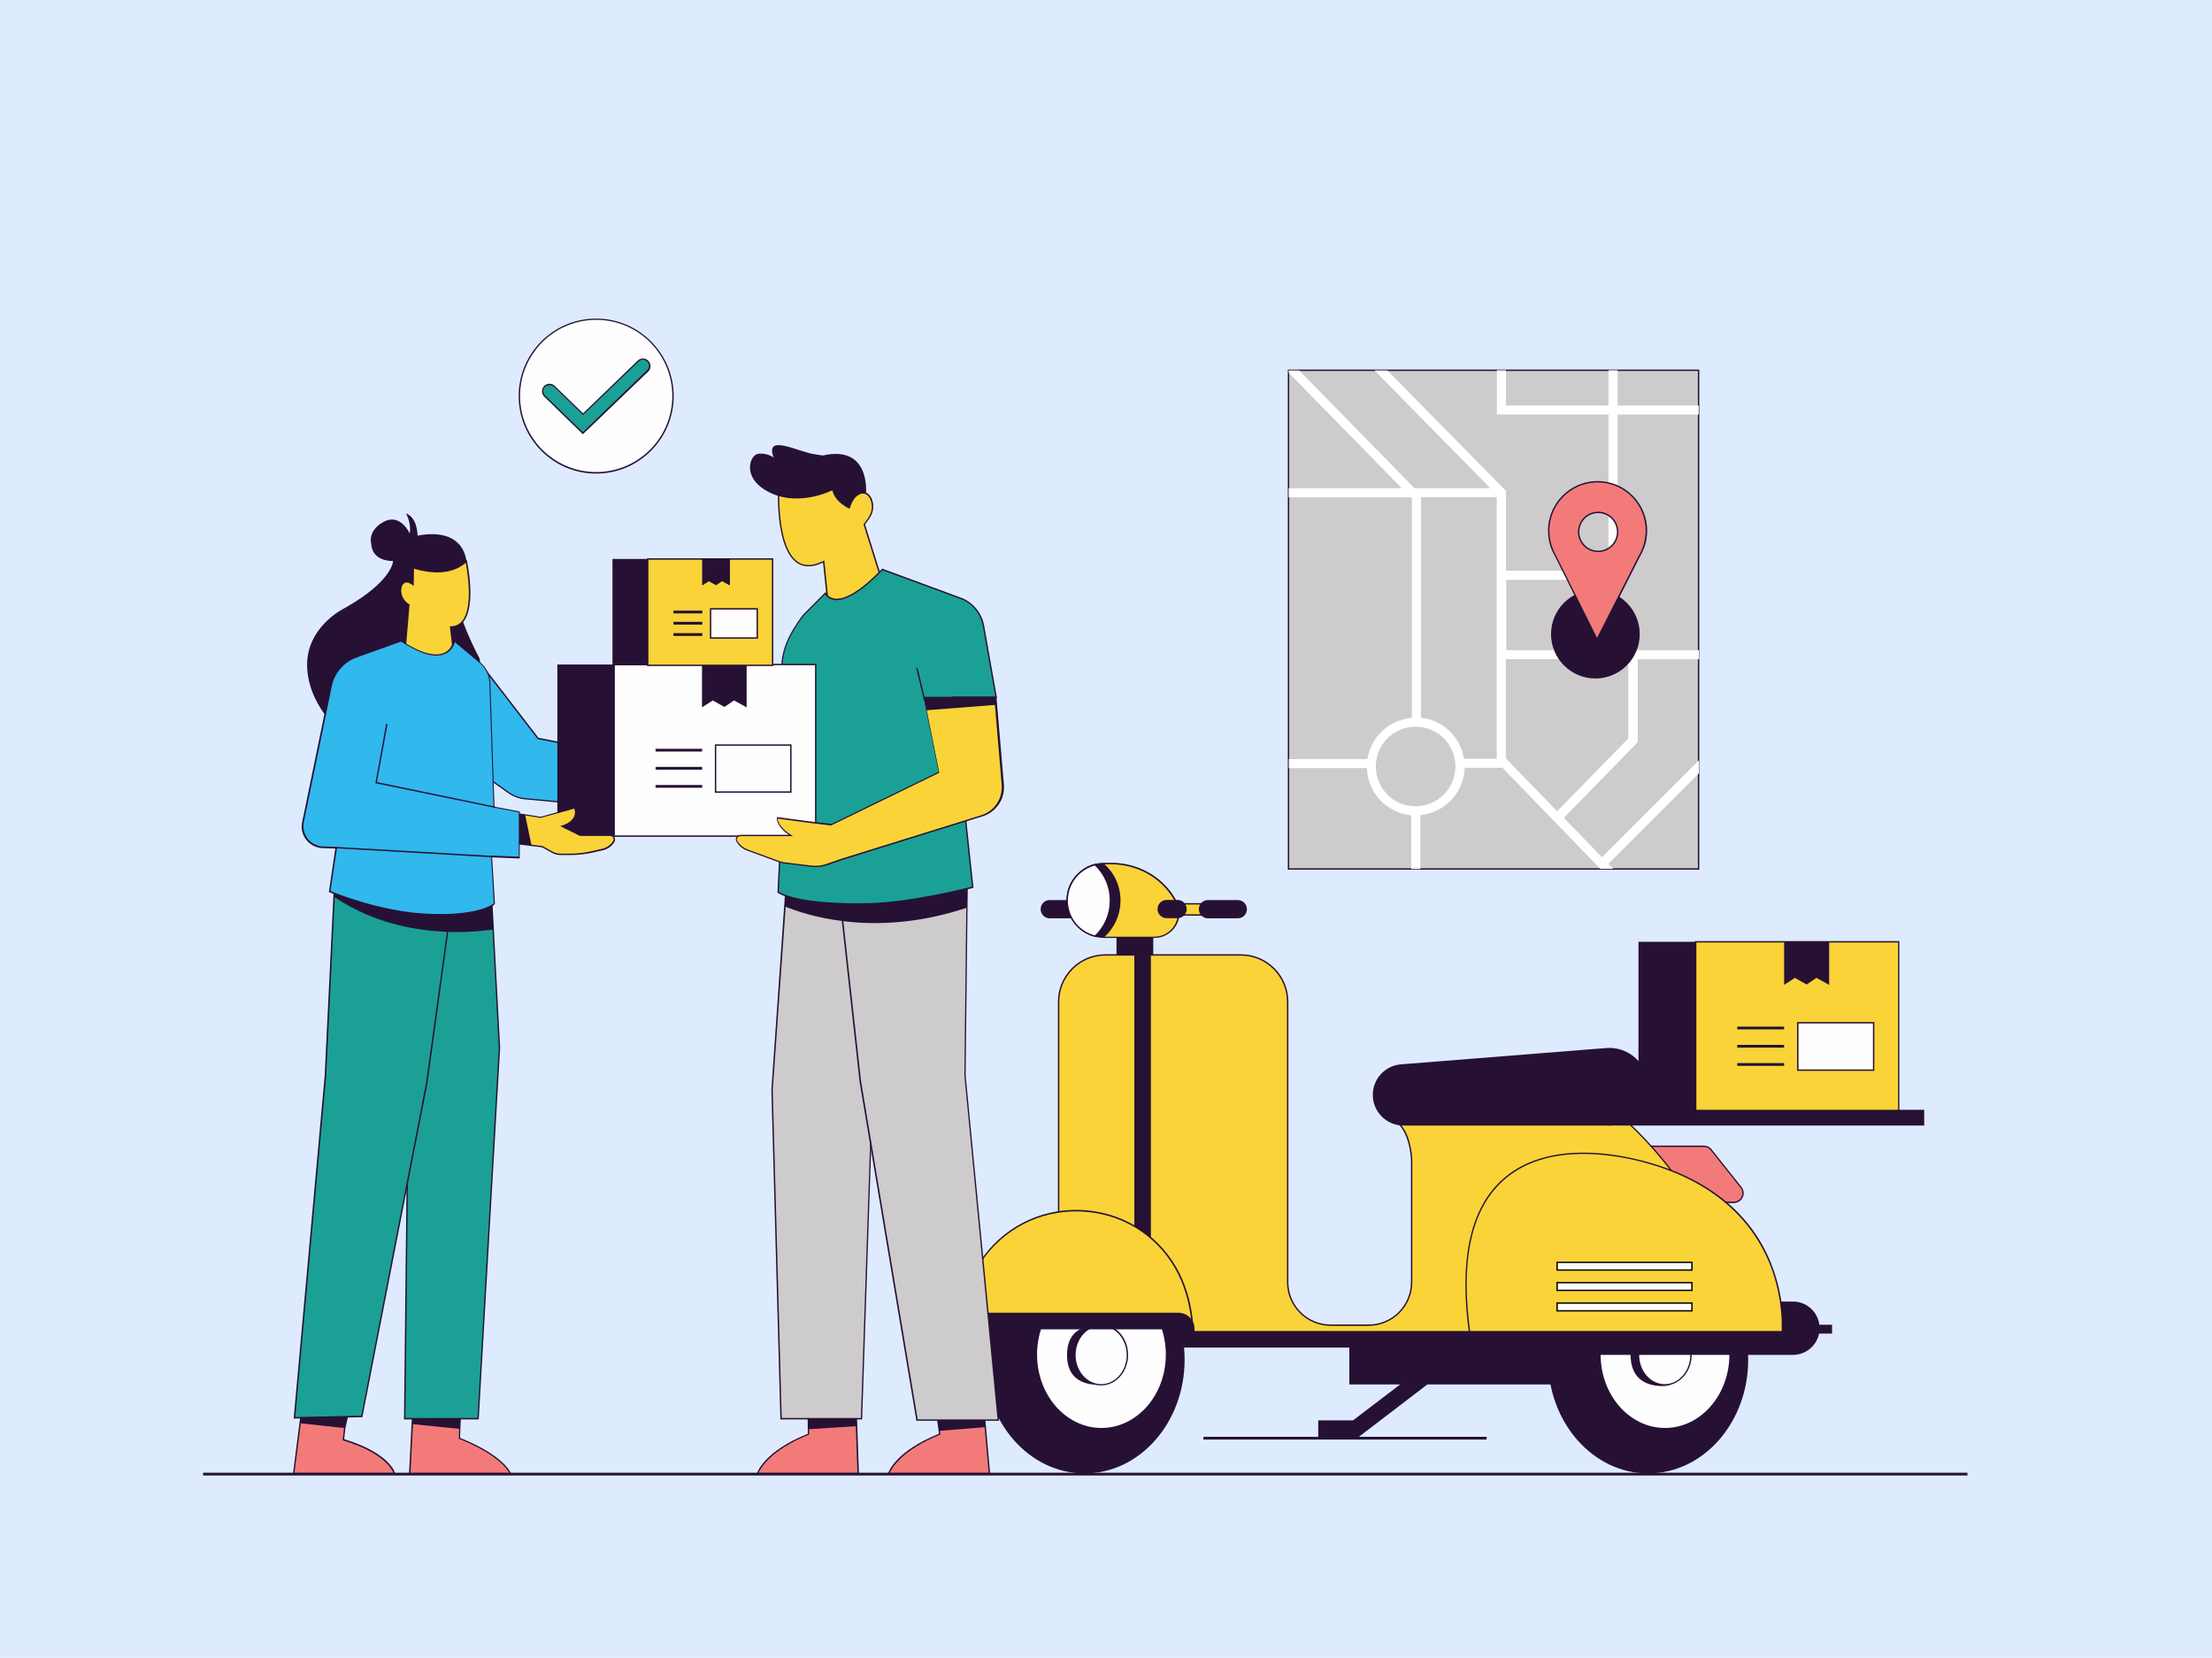 <svg width="1601" height="1200" viewBox="0 0 1601 1200" fill="none" xmlns="http://www.w3.org/2000/svg">
<path d="M1601 0H0V1200H1601V0Z" fill="#DEEBFF"/>
<path d="M1346.6 681.7H1185.9V806.8H1346.6V681.7Z" fill="#261134"/>
<path d="M1374.3 681.7H1227.3V806.8H1374.3V681.7Z" fill="#FAD338"/>
<path d="M1374.7 807.3H1226.7V681.2H1374.7V807.3ZM1227.8 806.3H1373.8V682.2H1227.8V806.3Z" fill="#261134"/>
<path d="M1323.9 681.7V712.9L1314.7 707.8L1307.6 712.6L1299.1 707.8L1291.3 712.9V681.7H1323.9Z" fill="#261134"/>
<path d="M1291.3 743.1H1257.4V745.1H1291.3V743.1Z" fill="#261134"/>
<path d="M1291.3 756.3H1257.4V758.3H1291.3V756.3Z" fill="#261134"/>
<path d="M1291.3 769.5H1257.4V771.5H1291.3V769.5Z" fill="#261134"/>
<path d="M1356.1 740.4H1301.2V774.7H1356.1V740.4Z" fill="#FEFEFE"/>
<path d="M1356.6 775.1H1300.7V739.8H1356.6V775.1ZM1301.7 774.1H1355.6V740.8H1301.7V774.1Z" fill="#261134"/>
<path d="M1190.3 829.7H1233.2C1235.2 829.7 1237.2 830.6 1238.4 832.2L1260.1 859.5C1263.6 863.9 1260.5 870.3 1254.9 870.3H1190.3V829.7Z" fill="#F27B79"/>
<path d="M1254.9 870.8H1189.8V829.2H1233.2C1235.4 829.2 1237.5 830.2 1238.8 831.9L1260.5 859.2C1262.2 861.4 1262.6 864.3 1261.3 866.8C1260.2 869.2 1257.7 870.8 1254.9 870.8ZM1190.8 869.8H1254.9C1257.3 869.8 1259.4 868.5 1260.5 866.3C1261.5 864.1 1261.3 861.6 1259.8 859.8L1238.1 832.5C1236.9 831 1235.2 830.2 1233.3 830.2H1190.9V869.8H1190.8Z" fill="#261134"/>
<path d="M753.2 658.1C753.2 661.8 756.2 664.7 759.8 664.7H781.4C785.1 664.7 788 661.7 788 658.1C788 654.4 785 651.5 781.4 651.5H759.8C756.2 651.4 753.2 654.4 753.2 658.1Z" fill="#261134"/>
<path d="M834.7 665.9H808.1V703.6H834.7V665.9Z" fill="#261134"/>
<path d="M766.2 945.5V725.1C766.2 706.4 781.4 691.2 800.1 691.2H898.1C916.8 691.2 932 706.4 932 725.1V928.1C932 945.3 945.9 959.2 963.1 959.2H990.6C1007.8 959.2 1021.7 945.3 1021.7 928.1V839.4C1021.7 839.4 1021 812.6 1004.5 808.7H1173.9C1173.9 808.7 1244.3 866.1 1259.1 958.6V968.8H766.2V945.5Z" fill="#FAD338"/>
<path d="M1259.6 969.3H765.7V725.1C765.7 706.1 781.1 690.7 800.1 690.7H898.1C917.1 690.7 932.5 706.1 932.5 725.1V928.1C932.5 945 946.2 958.7 963.1 958.7H990.6C1007.5 958.7 1021.2 945 1021.2 928.1V839.4C1021.2 839.1 1020.4 813 1004.3 809.2L1000.1 808.2H1174L1174.1 808.3C1174.3 808.4 1192 823 1211.2 848.6C1229 872.3 1251.8 910.6 1259.4 958.5L1259.6 969.3ZM766.7 968.3H1258.6V958.6C1251 911 1228.3 872.8 1210.6 849.3C1192.3 824.9 1175.4 810.6 1173.7 809.2H1007.5C1021.4 815.3 1022.1 838.3 1022.2 839.4V928.1C1022.2 945.5 1008 959.7 990.6 959.7H963.1C945.7 959.7 931.5 945.5 931.5 928.1V725.1C931.5 706.7 916.5 691.7 898.1 691.7H800.1C781.7 691.7 766.7 706.7 766.7 725.1V968.3Z" fill="#261134"/>
<path d="M833 691.1H821V912.7H833V691.1Z" fill="#261134"/>
<path d="M1392.7 803.3H1163.9V814.7H1392.7V803.3Z" fill="#261134"/>
<path d="M1135.6 969.4H976.6V1002.1H1135.6V969.4Z" fill="#261134"/>
<path d="M1192.9 1066.5C1232.89 1066.5 1265.3 1029.65 1265.3 984.2C1265.3 938.747 1232.89 901.9 1192.9 901.9C1152.91 901.9 1120.5 938.747 1120.5 984.2C1120.5 1029.65 1152.91 1066.5 1192.9 1066.5Z" fill="#261134"/>
<path d="M1205.1 1034.1C1231.11 1034.1 1252.2 1010.1 1252.2 980.5C1252.2 950.898 1231.11 926.9 1205.1 926.9C1179.09 926.9 1158 950.898 1158 980.5C1158 1010.1 1179.09 1034.1 1205.1 1034.1Z" fill="#FEFEFE"/>
<path d="M1205.1 1034.6C1178.8 1034.6 1157.5 1010.3 1157.5 980.5C1157.5 950.7 1178.9 926.4 1205.1 926.4C1231.3 926.4 1252.7 950.7 1252.7 980.5C1252.7 1010.3 1231.4 1034.6 1205.1 1034.6ZM1205.1 927.4C1179.4 927.4 1158.5 951.2 1158.5 980.5C1158.5 1009.8 1179.4 1033.6 1205.1 1033.6C1230.8 1033.6 1251.7 1009.8 1251.7 980.5C1251.7 951.2 1230.8 927.4 1205.1 927.4Z" fill="#261134"/>
<path d="M1180.2 980.8C1180.2 992.7 1185.8 1003.3 1203.7 1003.3C1214.2 1003.3 1218.1 992.7 1218.1 980.8C1218.1 968.9 1214.1 959.2 1203.7 959.2C1185.8 959.2 1180.2 968.8 1180.2 980.8Z" fill="#261134"/>
<path d="M1204.9 1002.4C1215.39 1002.4 1223.9 992.729 1223.9 980.8C1223.9 968.871 1215.39 959.2 1204.9 959.2C1194.41 959.2 1185.9 968.871 1185.9 980.8C1185.9 992.729 1194.41 1002.4 1204.9 1002.4Z" fill="#FEFEFE"/>
<path d="M1204.9 1002.8C1194.2 1002.8 1185.4 992.9 1185.4 980.7C1185.4 968.5 1194.1 958.6 1204.9 958.6C1215.7 958.6 1224.4 968.5 1224.4 980.7C1224.4 992.9 1215.6 1002.8 1204.9 1002.8ZM1204.9 959.7C1194.7 959.7 1186.4 969.2 1186.4 980.8C1186.4 992.4 1194.7 1001.9 1204.9 1001.9C1215.1 1001.9 1223.4 992.4 1223.4 980.8C1223.4 969.2 1215.1 959.7 1204.9 959.7Z" fill="#261134"/>
<path d="M785 1066.5C824.985 1066.5 857.4 1029.65 857.4 984.2C857.4 938.747 824.985 901.9 785 901.9C745.015 901.9 712.6 938.747 712.6 984.2C712.6 1029.65 745.015 1066.5 785 1066.5Z" fill="#261134"/>
<path d="M797.2 1034.1C823.213 1034.1 844.3 1010.1 844.3 980.5C844.3 950.898 823.213 926.9 797.2 926.9C771.188 926.9 750.1 950.898 750.1 980.5C750.1 1010.1 771.188 1034.1 797.2 1034.1Z" fill="#FEFEFE"/>
<path d="M797.2 1034.6C770.9 1034.6 749.6 1010.3 749.6 980.5C749.6 950.7 771 926.4 797.2 926.4C823.4 926.4 844.8 950.7 844.8 980.5C844.8 1010.3 823.5 1034.6 797.2 1034.6ZM797.2 927.4C771.5 927.4 750.6 951.2 750.6 980.5C750.6 1009.8 771.5 1033.6 797.2 1033.6C822.9 1033.6 843.8 1009.8 843.8 980.5C843.8 951.2 822.9 927.4 797.2 927.4Z" fill="#261134"/>
<path d="M772.3 980.8C772.3 992.7 777.9 1002.4 795.8 1002.4C806.3 1002.4 810.2 992.7 810.2 980.8C810.2 968.9 806.2 959.2 795.8 959.2C777.9 959.2 772.3 968.8 772.3 980.8Z" fill="#261134"/>
<path d="M797 1002.4C807.493 1002.4 816 992.729 816 980.8C816 968.871 807.493 959.2 797 959.2C786.507 959.2 778 968.871 778 980.8C778 992.729 786.507 1002.4 797 1002.4Z" fill="#FEFEFE"/>
<path d="M797 1002.8C786.3 1002.8 777.5 992.9 777.5 980.7C777.5 968.5 786.2 958.6 797 958.6C807.8 958.6 816.5 968.5 816.5 980.7C816.5 992.9 807.7 1002.8 797 1002.8ZM797 959.7C786.8 959.7 778.5 969.2 778.5 980.8C778.5 992.4 786.8 1001.9 797 1001.9C807.2 1001.9 815.5 992.4 815.5 980.8C815.5 969.2 807.1 959.7 797 959.7Z" fill="#261134"/>
<path d="M1326 958.9H1316.8C1315.6 949.4 1307.5 942.1 1297.7 942.1H1093.3V980.7H1297.7C1307 980.7 1314.8 974.1 1316.6 965.3H1326V958.9Z" fill="#261134"/>
<path d="M1289.7 968.8C1289.7 968.8 1302.4 867 1183.5 839.3C1140.6 829.3 1042.1 822.8 1064.2 968.8H1289.7Z" fill="#FAD338"/>
<path d="M1290.2 969.3H1063.9L1063.8 968.9C1055.6 914.6 1063.3 876 1086.7 854.4C1115.3 827.9 1159.8 833.3 1183.7 838.9C1210.9 845.2 1233.4 856 1250.7 870.9C1264.5 882.8 1275 897.4 1281.8 914.3C1293.4 943 1290.4 968.6 1290.3 968.9L1290.2 969.3ZM1064.7 968.3H1289.3C1289.6 964.8 1291.5 941 1280.8 914.6C1270.2 888.4 1244.7 854.1 1183.5 839.8C1159.8 834.3 1115.7 828.9 1087.4 855.1C1064.2 876.5 1056.6 914.6 1064.7 968.3Z" fill="#261134"/>
<path d="M1015.7 814.7H1164.8C1180.3 814.7 1192.9 802.1 1192.9 786.6C1192.9 770.2 1178.9 757.3 1162.6 758.6L1014 770.4C1002.5 771.3 993.6 780.9 993.6 792.5C993.6 804.7 1003.5 814.7 1015.7 814.7Z" fill="#261134"/>
<path d="M862.9 957.5H692.5C692.5 957.5 695.3 932.4 712.2 909.6C749.2 860.1 826.1 866.9 853.3 922.3C858.2 932.1 861.6 943.7 862.9 957.5Z" fill="#FAD338"/>
<path d="M863.5 958H692L692.1 957.4C692.1 957.1 695.1 931.9 711.9 909.3C729.4 885.8 757.4 873.4 786.8 876.1C816 878.8 841 896 853.9 922.1C859 932.6 862.3 944.4 863.5 957.4V958ZM693.1 957H862.3C861.1 944.4 857.9 932.8 852.9 922.6C840.2 896.8 815.5 879.8 786.6 877.2C757.6 874.5 729.9 886.8 712.6 910C697.4 930.5 693.7 953.2 693.1 957Z" fill="#261134"/>
<path d="M1290.9 975.4H852.6V962.2H692.7V950.2H852.9C859.4 950.2 864.6 955.5 864.6 961.9V963.4H1290.9V975.4Z" fill="#261134"/>
<path d="M983.4 1040.1H954.1V1028.1H979.3L1035.7 985.1L1042.9 994.6L983.4 1040.1Z" fill="#261134"/>
<path d="M835.6 678.4H799.1C796.9 678.4 794.7 678.1 792.7 677.6C781.1 674.7 772.5 664.2 772.5 651.7C772.5 644.3 775.5 637.7 780.3 632.9C783.7 629.5 787.9 627.1 792.7 625.9C794.8 625.4 796.9 625.1 799.2 625.1H804.5C822.8 625.1 840.3 634.2 849.8 649.9C850.3 650.7 850.8 651.6 851.3 652.5C857.4 664.3 848.9 678.4 835.6 678.4Z" fill="#FAD338"/>
<path d="M835.6 678.9H799.1C796.9 678.9 794.7 678.6 792.5 678.1C780.4 675.1 771.9 664.3 771.9 651.7C771.9 644.4 774.7 637.6 779.9 632.5C783.4 629 787.8 626.5 792.5 625.3C794.7 624.8 796.9 624.5 799.1 624.5H804.4C823.2 624.5 840.7 634.1 850.1 649.6C850.6 650.5 851.1 651.3 851.6 652.2C854.6 657.8 854.5 664.5 851.2 670C847.8 675.6 842 678.9 835.6 678.9ZM799.1 625.6C797 625.6 794.8 625.9 792.8 626.4C788.2 627.5 784 629.9 780.6 633.3C775.7 638.2 772.9 644.8 772.9 651.8C772.9 663.9 781.1 674.3 792.7 677.2C794.8 677.7 796.9 678 799 678H835.5C841.6 678 847.1 674.9 850.2 669.6C853.3 664.4 853.5 658.1 850.6 652.8C850.1 651.9 849.6 651.1 849.1 650.2C839.9 635 822.7 625.6 804.3 625.6H799.1Z" fill="#261134"/>
<path d="M811 651.8C811 662.4 806.4 671.9 799.1 678.5H799C784.3 678.5 772.3 666.6 772.3 651.8C772.3 644.4 775.3 637.8 780.1 633C784.9 628.2 791.6 625.2 798.9 625.2H799C806.5 631.7 811 641.2 811 651.8Z" fill="#261134"/>
<path d="M803.7 651.8C803.7 662 799.5 671.1 792.7 677.7C781.1 674.8 772.5 664.3 772.5 651.8C772.5 644.4 775.5 637.8 780.3 633C783.7 629.6 787.9 627.2 792.7 626C799.5 632.4 803.7 641.6 803.7 651.8Z" fill="#FEFEFE"/>
<path d="M792.8 678.2L792.5 678.1C780.4 675.1 771.9 664.3 771.9 651.7C771.9 644.4 774.7 637.6 779.9 632.5C783.4 629 787.8 626.5 792.5 625.3L792.8 625.2L793 625.4C800.2 632.3 804.2 641.6 804.2 651.6C804.2 661.6 800.2 670.9 793 677.8L792.8 678.2ZM792.5 626.5C788 627.7 783.9 630 780.6 633.3C775.7 638.2 772.9 644.8 772.9 651.8C772.9 663.8 780.9 674.1 792.5 677.1C799.4 670.4 803.2 661.4 803.2 651.8C803.2 642.1 799.4 633.2 792.5 626.5Z" fill="#261134"/>
<path d="M871.5 654.1H851.8V662.2H871.5V654.1Z" fill="#FAD338"/>
<path d="M871.9 662.8H851.2V653.7H871.9V662.8ZM852.3 661.8H871V654.7H852.3V661.8Z" fill="#261134"/>
<path d="M844.4 651.4H852.3C856 651.4 858.9 654.4 858.9 658C858.9 661.7 855.9 664.6 852.3 664.6H844.4C840.7 664.6 837.8 661.6 837.8 658C837.8 654.4 840.7 651.4 844.4 651.4Z" fill="#261134"/>
<path d="M867.7 658.1C867.7 661.8 870.7 664.7 874.3 664.7H895.9C899.6 664.7 902.5 661.7 902.5 658.1C902.5 654.4 899.5 651.5 895.9 651.5H874.3C870.7 651.4 867.7 654.4 867.7 658.1Z" fill="#261134"/>
<path d="M1224.6 943.2H1127V948.8H1224.6V943.2Z" fill="white"/>
<path d="M1225.1 949.3H1126.5V942.7H1225.1V949.3ZM1127.5 948.3H1224.1V943.7H1127.5V948.3Z" fill="black"/>
<path d="M1224.6 928.4H1127V934H1224.6V928.4Z" fill="white"/>
<path d="M1225.1 934.5H1126.5V927.9H1225.1V934.5ZM1127.5 933.5H1224.1V928.9H1127.5V933.5Z" fill="black"/>
<path d="M1224.6 913.7H1127V919.3H1224.6V913.7Z" fill="white"/>
<path d="M1225.1 919.8H1126.5V913.2H1225.1V919.8ZM1127.5 918.8H1224.1V914.2H1127.5V918.8Z" fill="black"/>
<path d="M1076 1040H871V1042H1076V1040Z" fill="#261134"/>
<path d="M431.5 342.2C462.207 342.2 487.1 317.307 487.1 286.6C487.1 255.893 462.207 231 431.5 231C400.793 231 375.9 255.893 375.9 286.6C375.9 317.307 400.793 342.2 431.5 342.2Z" fill="#FEFEFE"/>
<path d="M431.5 342.8C400.5 342.8 375.4 317.6 375.4 286.7C375.4 255.7 400.6 230.6 431.5 230.6C462.4 230.6 487.6 255.8 487.6 286.7C487.6 317.6 462.4 342.8 431.5 342.8ZM431.5 231.5C401.1 231.5 376.4 256.2 376.4 286.6C376.4 317 401.1 341.7 431.5 341.7C461.9 341.7 486.6 317 486.6 286.6C486.6 256.2 461.9 231.5 431.5 231.5Z" fill="#261134"/>
<path d="M421.9 313.6L394.2 286.8C392.2 284.9 392.2 281.8 394.1 279.8C396 277.8 399.1 277.8 401.1 279.7L422 299.9L462 261.4C464 259.5 467.1 259.6 469 261.5C470.9 263.5 470.8 266.6 468.9 268.5L421.9 313.6Z" fill="#1BA096"/>
<path d="M421.9 314.3L393.9 287.1C392.9 286.1 392.3 284.7 392.3 283.3C392.3 281.9 392.8 280.5 393.8 279.4C395.9 277.3 399.3 277.2 401.5 279.3L422 299.2L461.6 261C462.6 260 464 259.4 465.5 259.5C466.9 259.5 468.3 260.1 469.3 261.2C471.4 263.4 471.3 266.8 469.2 268.9L421.9 314.3ZM397.6 278.8C396.4 278.8 395.3 279.2 394.4 280.1C393.6 280.9 393.1 282.1 393.2 283.2C393.2 284.4 393.7 285.5 394.5 286.3L421.8 312.8L468.3 268C469.1 267.2 469.6 266.1 469.7 264.9C469.7 263.7 469.3 262.6 468.5 261.8C467.7 261 466.6 260.5 465.4 260.4C464.2 260.4 463.1 260.8 462.3 261.6L422 300.4L400.8 279.8C399.9 279.2 398.7 278.8 397.6 278.8Z" fill="#261134"/>
<path d="M1229.4 267.9H932.6V628.9H1229.4V267.9Z" fill="#CDCBCC"/>
<path d="M1229.9 629.5H932.1V267.5H1229.9V629.5ZM933.1 628.5H1228.9V268.5H933.1V628.5Z" fill="#261134"/>
<path d="M1170.8 419.7V300.1H1229.5V293.5H1170.8V268H1164.2V293.5H1090V268H1083.4V300.1H1164.2V413.1H1090V355.3L1004.1 268.1H994.8L1078.7 353.4H1023.8L940.3 268.1H932.7V269.8L1014.6 353.4H932.7V360H1021.1L1021.9 360.8V519.6C1005.5 520.9 992.2 533.4 989.7 549.4H932.8V556H989.3C989.9 573.9 1003.8 588.5 1021.4 590.2V629H1028V590C1045.6 588.4 1059.5 573.8 1060.1 555.8H1087.5L1158.3 628.9H1167.6L1164.1 625.3L1229.7 559.7V550.3L1159.5 620.5L1131.9 592L1185.4 537.2V477.2H1229.7V470.6H1090.2V419.7H1170.8ZM1024.6 583.6C1008.7 583.6 995.8 570.7 995.8 554.8C995.8 538.9 1008.7 526 1024.6 526C1040.5 526 1053.4 538.9 1053.4 554.8C1053.4 570.7 1040.4 583.6 1024.6 583.6ZM1083.3 549.2H1059.6C1057.1 533.5 1044.4 521.2 1028.5 519.5V359.9H1083.3V549.2ZM1178.5 477.2V534.5L1127 587.2L1089.9 548.9V477.1H1178.5V477.2Z" fill="white"/>
<path d="M1154.7 491.1C1172.43 491.1 1186.8 476.728 1186.8 459C1186.8 441.272 1172.43 426.9 1154.7 426.9C1136.97 426.9 1122.6 441.272 1122.6 459C1122.6 476.728 1136.97 491.1 1154.7 491.1Z" fill="#261134"/>
<path d="M1191.7 384.1C1191.7 364.5 1175.8 348.7 1156.3 348.7C1136.7 348.7 1120.9 364.6 1120.9 384.1C1120.9 389 1121.9 393.6 1123.7 397.9C1124.2 399.2 1124.9 400.5 1125.6 401.7L1156 462.9L1186.8 402.3C1187.6 400.9 1188.4 399.5 1189 397.9C1190.7 393.6 1191.7 389 1191.7 384.1ZM1156.7 399.1C1148.9 399.1 1142.6 392.8 1142.6 385C1142.6 377.2 1148.9 370.9 1156.7 370.9C1164.5 370.9 1170.8 377.2 1170.8 385C1170.8 392.8 1164.5 399.1 1156.7 399.1Z" fill="#F27B79"/>
<path d="M1156 464L1125.1 401.9C1124.4 400.6 1123.7 399.4 1123.2 398.1C1121.3 393.7 1120.4 389 1120.4 384.1C1120.4 364.3 1136.5 348.2 1156.3 348.2C1176.1 348.2 1192.2 364.3 1192.2 384.1C1192.2 388.9 1191.3 393.6 1189.4 398C1188.8 399.5 1188 401 1187.2 402.4L1156 464ZM1156.3 349.2C1137 349.2 1121.4 364.9 1121.4 384.1C1121.4 388.8 1122.3 393.4 1124.1 397.7C1124.6 398.9 1125.2 400.2 1125.9 401.4L1155.9 461.7L1186.2 402C1187.1 400.6 1187.8 399.1 1188.4 397.7C1190.2 393.4 1191.1 388.8 1191.1 384.1C1191.2 364.9 1175.6 349.2 1156.3 349.2ZM1156.7 399.6C1148.7 399.6 1142.1 393.1 1142.1 385C1142.1 376.9 1148.6 370.4 1156.7 370.4C1164.8 370.4 1171.3 376.9 1171.3 385C1171.3 393.1 1164.7 399.6 1156.7 399.6ZM1156.7 371.4C1149.2 371.4 1143.1 377.5 1143.1 385C1143.1 392.5 1149.2 398.6 1156.7 398.6C1164.2 398.6 1170.3 392.5 1170.3 385C1170.3 377.5 1164.2 371.4 1156.7 371.4Z" fill="#261134"/>
<path d="M621.1 1066.7H548.2C548.2 1066.7 552.8 1051 585.1 1038.1L585 1034.5L584.7 1015H619.2L619.8 1032.2L621.1 1066.7Z" fill="#F27B79"/>
<path d="M621.7 1067.2H547.6L547.8 1066.6C548 1066 552.8 1050.6 584.7 1037.8L584.4 1014.6H619.9L621.7 1067.2ZM548.9 1066.2H620.6L618.8 1015.5H585.3L585.6 1038.4L585.3 1038.5C557.3 1049.8 550.2 1063.2 548.9 1066.2Z" fill="#261134"/>
<path d="M716.1 1066.7H643.2C643.2 1066.7 647.8 1051 680.1 1038.1L679.8 1035.7L677 1015H711.5L713.1 1033L716.1 1066.7Z" fill="#F27B79"/>
<path d="M716.7 1067.2H642.5L642.7 1066.6C642.9 1066 647.7 1050.6 679.6 1037.8L676.5 1014.5H712L716.7 1067.2ZM643.9 1066.2H715.6L711.1 1015.5H677.6L680.7 1038.4L680.3 1038.5C652.2 1049.8 645.2 1063.2 643.9 1066.2Z" fill="#261134"/>
<path d="M285.5 1066.7H212.6L217.3 1030.2L219.2 1015H253.7L249.6 1033.7L248.6 1042.1C282.5 1052.5 285.5 1066.7 285.5 1066.7Z" fill="#F27B79"/>
<path d="M286.1 1067.2H212L218.7 1014.5H254.3L250 1033.8L249.1 1041.7C282.5 1052 285.9 1066 286 1066.6L286.1 1067.2ZM213.1 1066.2H284.8C283.7 1063.4 277.6 1051.5 248.4 1042.6L248 1042.5L249 1033.7L253 1015.6H219.6L213.1 1066.2Z" fill="#261134"/>
<path d="M369.5 1066.7H296.6L298.4 1030.8L299.2 1015H333.7L332.8 1034.2L332.6 1041C364.9 1054 369.5 1066.7 369.5 1066.7Z" fill="#F27B79"/>
<path d="M370.2 1067.2H296L298.7 1014.5H334.2L333.2 1034.3L333 1040.8C364.9 1053.6 369.7 1066.1 369.9 1066.6L370.2 1067.2ZM297.1 1066.2H368.7C367.2 1063.4 359.8 1052.5 332.4 1041.5L332.1 1041.4L332.3 1034.2L333.2 1015.5H299.7L297.1 1066.2Z" fill="#261134"/>
<path d="M563.8 350.3L614.5 338.9L620 358.2C621.4 357.2 622.8 356.6 624.1 356.6C630.1 356.6 631.3 363.8 631.3 363.8C633 371.6 627.9 376.4 625.6 379.8L643 435.5L599.9 442.2L596.2 406.6C559.1 425.3 563.8 350.3 563.8 350.3Z" fill="#FAD338"/>
<path d="M599.4 442.6L595.7 407.2C588.4 410.7 582.1 410.9 577.1 407.6C560.5 396.6 563.1 352.1 563.2 350.2V349.8L614.8 338.2L620.2 357.2C621.5 356.3 622.8 355.9 624 355.9C630.3 355.9 631.7 363.4 631.7 363.5C633.2 370.3 629.7 374.8 627.2 378.1C626.8 378.6 626.4 379.1 626.1 379.6L643.6 435.6L599.4 442.6ZM596.6 405.7L600.3 441.5L642.3 434.9L625 379.6L625.1 379.4C625.5 378.9 625.9 378.3 626.4 377.7C628.8 374.5 632.1 370.2 630.7 363.9C630.6 363.6 629.5 357.1 624 357.1C622.8 357.1 621.5 357.6 620.2 358.6L619.6 359L614 339.5L564.1 350.7C563.9 355.1 562.2 396.7 577.6 406.8C582.4 410 588.6 409.7 595.8 406.1L596.6 405.7Z" fill="#261134"/>
<path d="M548.6 328.5C550.9 328 556.7 328.5 560.2 331.4C560 331 559.8 330.6 559.6 330.2C554.4 314.6 576.3 326.2 587.9 328.5C590.3 329 595.6 329.7 595.6 329.7C630.3 321.8 626.8 357.2 626.8 357.2C617.7 355.9 615 368.3 615 368.3C605.7 363.9 602.8 357.6 602.5 354.9C593.5 359 570.4 366.8 551.3 353C538.2 343.5 542.8 329.6 548.6 328.5Z" fill="#261134"/>
<path d="M347.2 476.8C347.2 476.8 333.1 450.5 331.9 437.4L337.8 408.6C337.8 408.6 338.5 381 302.2 387.7C302.2 387.7 302.4 374.7 293.8 371.6C293.8 371.6 298 378.9 296.5 386.1C296.5 386.1 289.5 370.1 276.3 378.5C276.3 378.5 266.1 384.1 268.8 394.3C268.8 394.3 268.6 405.9 284.5 406.1C284.5 406.1 284.3 420.6 249.2 440.3C249.2 440.3 220 454.3 222.4 484.8C224.8 515.3 252 534.5 252 534.5L352 534.6L347.2 476.8Z" fill="#261134"/>
<path d="M291.7 488L296 437.7C296 437.7 288.5 433.3 290.4 424.7C290.4 424.7 292.2 417.8 299.1 423.1L299.3 410.9C299.3 410.9 323.5 420 337.6 406.3C337.6 406.3 347.8 453.9 326.3 453.8L330.9 493.8L291.7 488Z" fill="#FAD338"/>
<path d="M331.4 494.4L291.1 488.5L295.4 438C294 437.1 288.1 432.6 289.8 424.6C289.8 424.5 290.6 421.6 293 420.8C294.6 420.3 296.4 420.7 298.5 422.1L298.7 410.2L299.4 410.4C299.6 410.5 323.4 419.2 337.2 405.9L337.8 405.3L338 406.2C338.3 407.5 344.8 438.5 335.4 450C333.2 452.7 330.3 454.1 326.8 454.2L331.4 494.4ZM292.2 487.6L330.2 493.2L325.6 453.3H326.2C329.7 453.3 332.5 452 334.6 449.4C342.8 439.3 338.1 412.5 337.1 407.3C324.2 418.9 303.6 412.9 299.6 411.6L299.4 424.1L298.6 423.5C296.5 421.9 294.7 421.3 293.3 421.8C291.4 422.4 290.7 424.9 290.7 424.9C288.9 433.1 295.8 437.2 296.1 437.4L296.4 437.6V437.9L292.2 487.6Z" fill="#261134"/>
<path d="M619.9 1032.3L585.1 1034.5L584.8 1015H619.3L619.9 1032.3Z" fill="#261134"/>
<path d="M713.1 1033L679.8 1035.7L677 1015H711.5L713.1 1033Z" fill="#261134"/>
<path d="M663.4 612.6L662 620.2L653.5 667.1L631.5 787.7L630.2 827.5L623.5 1026.9H565.3L558.8 788.9L568 656.2L571.1 612.6H663.4Z" fill="#CDCBCC"/>
<path d="M624 1027.4H564.8V1026.9L558.3 788.9L570.6 612.1H664L632 787.8L624 1027.4ZM565.8 1026.4H623.1L631.1 787.7L662.9 613.1H571.7L559.3 789L565.8 1026.4Z" fill="#261134"/>
<path d="M253.7 1015L249.5 1033.7L217.2 1030.2L219.2 1015H253.7Z" fill="#261134"/>
<path d="M333.7 1015L332.8 1034.3L298.4 1030.8L299.2 1015H333.7Z" fill="#261134"/>
<path d="M722.6 1027.9H663.8L630.2 827.5L622.7 782.6L609.9 666.8L604.8 620.2H700.3L699.9 657L698.5 778.4L722.6 1027.9Z" fill="#CDCBCC"/>
<path d="M723.1 1028.4H663.3L663.2 1028L622.1 782.7L604.1 619.7H700.7L698.9 778.4L723.1 1028.4ZM664.2 1027.4H722L698 778.5L699.8 620.7H605.3L623.2 782.5L664.2 1027.4Z" fill="#261134"/>
<path d="M361.5 758.4L346.1 1026.9H292.9L294.7 856.7L295.8 759.6L288.1 669.6L285.1 633.7L329.7 633L354.9 632.5L357 672.8L361.5 758.4Z" fill="#1BA096"/>
<path d="M346.5 1027.4H292.4V1026.9L295.3 759.6L284.5 633.2L355.3 632L362 758.4L346.5 1027.4ZM293.4 1026.4H345.6L361 758.4L354.4 633L285.6 634.2L296.3 759.6L293.4 1026.4Z" fill="#261134"/>
<path d="M700.3 620.2L699.9 657C683.3 662.5 667.7 665.7 653.5 667.1C637.2 668.8 622.5 668.3 609.9 666.7C591 664.4 576.6 659.6 568.1 656.1L571.1 612.5H663.4L662 620.1H700.3V620.2Z" fill="#261134"/>
<path d="M330.3 628.8L329.7 633L324 674.5L308.9 783.9L294.7 856.7L261.9 1025.3L213.2 1026.3L235.6 778.6L241.8 649.2L242.9 626.4L330.3 628.8Z" fill="#1BA096"/>
<path d="M212.6 1026.8V1026.2L235 778.5L242.4 625.8L330.8 628.2L309.4 784L262.3 1025.8L212.6 1026.8ZM243.4 626.9L236.1 778.6L213.7 1025.7L261.5 1024.7L308.4 783.7L329.7 629.2L243.4 626.9Z" fill="#261134"/>
<path d="M350.7 484L389.5 534.5L443.7 545.1V584.1L380.2 578.1C375.8 577.7 371.7 576.1 368.1 573.6L342.7 555.6L350.7 484Z" fill="#31B8ED"/>
<path d="M444.2 584.7L380.1 578.6C375.7 578.2 371.4 576.6 367.7 574L342 555.8L350.2 482.7L389.7 534L444.1 544.7V584.7H444.2ZM343.1 555.4L368.3 573.3C371.8 575.8 375.9 577.3 380.2 577.7L443.2 583.7V545.6L389.2 535L389.1 534.9L351 485.4L343.1 555.4Z" fill="#261134"/>
<path d="M597.4 429.4C597.4 429.4 604.9 447.1 638.6 412.2L696.4 433.5C704.6 437.1 710.4 444.6 711.9 453.4L721 504.8H689.4L704 642.2C704 642.2 661.4 653.5 628.8 654.2C575 655.4 563.1 645.8 563.1 645.8L565.5 597L565.9 486C565.3 470.2 571.9 458.3 581.3 445.5L597.4 429.4Z" fill="#1BA096"/>
<path d="M619.8 654.8C574.1 654.8 563.3 646.5 562.9 646.2L562.7 646L565.1 596.9L565.5 485.9C564.9 470.4 571.3 458.3 581 445.1L597.6 428.5L597.9 429.2C598 429.3 599.4 432.4 603.6 433.2C609.1 434.2 619.5 431.3 638.3 411.8L638.5 411.6L638.8 411.7L696.6 433C705 436.7 710.9 444.3 712.4 453.3L721.6 505.3H690L704.6 642.6L704.2 642.7C703.8 642.8 661.2 654 628.9 654.8C625.8 654.8 622.7 654.8 619.8 654.8ZM563.7 645.5C565.5 646.7 579.6 654.8 628.9 653.7C659.3 653 699 642.9 703.5 641.8L688.9 504.2H720.4L711.4 453.4C709.9 444.7 704.3 437.4 696.2 433.9L638.7 412.8C619.7 432.4 608.9 435.3 603.3 434.2C599.7 433.5 597.9 431.3 597.2 430.2L581.6 445.7C571.8 459.1 565.8 470.6 566.4 485.9L566 596.9L563.7 645.5Z" fill="#261134"/>
<path d="M562.9 481H403.4V605.2H562.9V481Z" fill="#261134"/>
<path d="M590.4 481H444.5V605.2H590.4V481Z" fill="#FEFEFE"/>
<path d="M590.9 605.7H444V480.5H590.9V605.7ZM445 604.7H589.9V481.5H445V604.7Z" fill="#261134"/>
<path d="M540.4 481V512L531.3 507L524.3 511.7L515.9 507L508.1 512V481H540.4Z" fill="#261134"/>
<path d="M508.2 542H474.5V544H508.2V542Z" fill="#261134"/>
<path d="M508.2 555.1H474.5V557.1H508.2V555.1Z" fill="#261134"/>
<path d="M508.2 568.2H474.5V570.2H508.2V568.2Z" fill="#261134"/>
<path d="M572.4 539.3H517.9V573.3H572.4V539.3Z" fill="#FEFEFE"/>
<path d="M572.9 573.8H517.4V538.8H572.9V573.8ZM518.4 572.8H571.9V539.8H518.4V572.8Z" fill="#261134"/>
<path d="M357 672.8C348.6 674 337.1 675 324 674.5C313 674.1 300.8 672.7 288.2 669.6C272.9 665.8 257 659.4 241.9 649.2L243 626.4L330.3 628.8L329.7 633L354.9 632.6L357 672.8Z" fill="#261134"/>
<path d="M444.2 609.3C443.3 610.8 442.1 612 440.7 613C439.3 614 437.7 614.7 436 615L428.1 616.8C423 617.9 417.8 618.5 412.6 618.5H405.7C403.7 618.5 401.7 618 400 617L392.6 612.9L384.8 612L355.8 608.5V586.2L380.2 590L391.5 591.8L416 585C416 585 420.3 593.9 406.9 598.4L419.9 604.8H441.7C444 604.6 445.5 607.3 444.2 609.3Z" fill="#FAD338"/>
<path d="M412.5 618.9H405.6C403.5 618.9 401.4 618.4 399.6 617.3L392.3 613.3L355.2 608.8V585.5L391.4 591.2L416.2 584.3L416.4 584.7C416.5 584.8 418 588 416.4 591.6C415.2 594.5 412.4 596.8 408.1 598.4L419.9 604.2H441.6C442.9 604.2 444.1 604.9 444.7 606C445.3 607.1 445.3 608.5 444.6 609.6C443.6 611.1 442.4 612.4 441 613.4C439.5 614.4 437.9 615.1 436.2 615.5L428.3 617.3C423 618.4 417.8 618.9 412.5 618.9ZM356.2 608L392.7 612.4L400.1 616.5C401.8 617.4 403.7 617.9 405.6 617.9H412.5C417.7 617.9 422.9 617.3 427.9 616.2L435.8 614.4C437.4 614 438.9 613.4 440.3 612.4C441.6 611.5 442.8 610.3 443.7 608.9C444.2 608.1 444.2 607.1 443.8 606.3C443.4 605.5 442.5 605 441.6 605H419.7L405.5 598L406.7 597.6C411.3 596.1 414.3 593.8 415.5 591C416.6 588.5 416 586.2 415.6 585.3L391.4 592L356.2 586.5V608Z" fill="#261134"/>
<path d="M542.2 404.6H443.3V481.6H542.2V404.6Z" fill="#261134"/>
<path d="M559.2 404.6H468.8V481.6H559.2V404.6Z" fill="#FAD338"/>
<path d="M559.7 482.1H468.3V404.1H559.7V482.1ZM469.3 481.1H558.7V405.1H469.3V481.1Z" fill="#261134"/>
<path d="M528.3 404.6V423.8L522.6 420.7L518.2 423.6L513 420.7L508.2 423.8V404.6H528.3Z" fill="#261134"/>
<path d="M508.3 442H487.4V444H508.3V442Z" fill="#261134"/>
<path d="M508.3 450.1H487.4V452.1H508.3V450.1Z" fill="#261134"/>
<path d="M508.3 458.3H487.4V460.3H508.3V458.3Z" fill="#261134"/>
<path d="M548.1 440.7H514.3V461.8H548.1V440.7Z" fill="#FEFEFE"/>
<path d="M548.6 462.3H513.8V440.2H548.6V462.3ZM514.8 461.3H547.6V441.2H514.8V461.3Z" fill="#261134"/>
<path d="M384.7 611.9L355.7 608.4V586.1L380.1 589.9L384.7 611.9Z" fill="#261134"/>
<path d="M375.9 587.7L357.6 584.2L354.6 494.4C354.4 488.7 351.8 483.3 347.4 479.6L328.7 464C328.7 464 325.1 486.9 290.2 464L257.9 475.6C248.8 478.9 241.9 486.6 239.7 496L219.3 595.1C217.4 604.3 224.2 613 233.6 613.3L243.3 613.6L238.6 645.2C238.6 645.2 271.9 659.5 306.1 661.6C345.5 664.1 358.4 654.7 357.9 653.4L355.9 619.8L375.9 620.6V587.7Z" fill="#31B8ED"/>
<path d="M318.9 662.7C315 662.7 310.7 662.6 306.1 662.3C272.2 660.2 238.8 646 238.4 645.8L238 645.6L238.1 645.2L242.7 614.2L233.5 613.9C228.9 613.7 224.6 611.6 221.7 607.9C218.8 604.3 217.7 599.6 218.7 595.1L239.1 496C241.4 486.3 248.3 478.6 257.7 475.2L290.2 463.5L290.4 463.6C303.9 472.5 314.6 475.6 321.4 472.6C327.1 470.1 328.1 464 328.1 464L328.2 463.1L347.5 479.3C352 483.1 354.7 488.6 354.9 494.5L357.9 583.9L376.2 587.4V621.4L356.2 620.6L358.2 653.6C358.3 653.9 358.2 654.1 358 654.4C356.8 656.3 346.3 662.7 318.9 662.7ZM239.2 645C242.9 646.5 274.3 659.2 306.2 661.2C343.9 663.6 356.8 655 357.4 653.6V653.5L355.4 619.3L375.5 620.1V588L357.2 584.5L354.2 494.3C354 488.7 351.4 483.5 347.2 479.9L329.2 464.8C328.7 466.7 327 471.2 322.1 473.3C314.9 476.5 304.3 473.5 290.3 464.4L258.2 475.9C249.2 479.1 242.5 486.6 240.3 496L219.9 595.1C219 599.3 220.1 603.7 222.7 607.1C225.4 610.5 229.4 612.5 233.7 612.7L244 613L239.2 645Z" fill="#261134"/>
<path d="M243.383 613.035L243.326 614.034L356.744 620.545L356.802 619.546L243.383 613.035Z" fill="#261134"/>
<path d="M358 584.7L271.7 566.9L279.5 523.9L280.5 524.1L272.8 566.1L358.2 583.8L358 584.7Z" fill="#261134"/>
<path d="M725.7 568C726.6 578.1 720.3 587.5 710.6 590.5L608.4 622.3L598.7 625.7C595 627 591 627.4 587.1 626.9L567.5 624.5C566.3 624.3 565 624 563.9 623.6L541 615.2C538.1 614.1 535.5 612.1 533.8 609.5L533.5 609C532.3 607.2 533.6 604.8 535.8 604.8H572.6C561.9 598 562.7 592 562.7 592L585.3 595.1L601.8 597.1L679.7 559.1L670.7 514.2L668.9 505.1H720.7L721.2 510.4L725.7 568Z" fill="#FAD338"/>
<path d="M590.2 627.6C589.1 627.6 588 627.5 587 627.4L567.4 625C566.1 624.8 564.8 624.5 563.7 624.1L540.8 615.7C537.7 614.6 535.2 612.6 533.4 609.8L533.1 609.3C532.4 608.3 532.4 607 533 606C533.6 604.9 534.6 604.3 535.9 604.3H571C561.6 597.8 562.2 592.2 562.3 591.9L562.4 591.4L585.5 594.5L601.9 596.4L679.3 558.7L668.4 504.4H721.2L726.6 567.9C727.5 578.3 721.1 587.8 711.1 590.9L608.9 622.7L599.2 626.1C596.1 627.1 593.1 627.6 590.2 627.6ZM535.6 605.3C534.8 605.3 534 605.7 533.6 606.5C533.2 607.2 533.2 608.1 533.7 608.8L534 609.3C535.7 611.8 538.1 613.7 540.9 614.8L563.8 623.2C564.9 623.6 566.1 623.9 567.3 624.1L586.9 626.5C590.7 627 594.7 626.6 598.3 625.3L608 621.9L710.2 590.1C719.7 587.1 725.8 578.1 725 568.1L719.7 505.5H669L679.8 559.3L679.5 559.5L601.5 597.5L584.8 595.5L562.8 592.5C562.9 594 564 598.9 572.5 604.3L573.9 605.2H535.6V605.3Z" fill="#261134"/>
<path d="M664.121 483.424L663.149 483.657L668.681 506.703L669.653 506.47L664.121 483.424Z" fill="#261134"/>
<path d="M720.8 510.2L670.5 514.1L668.6 504.9H720.4L720.8 510.2Z" fill="#261134"/>
<path d="M1424 1066H147V1068H1424V1066Z" fill="#261134"/>
</svg>
